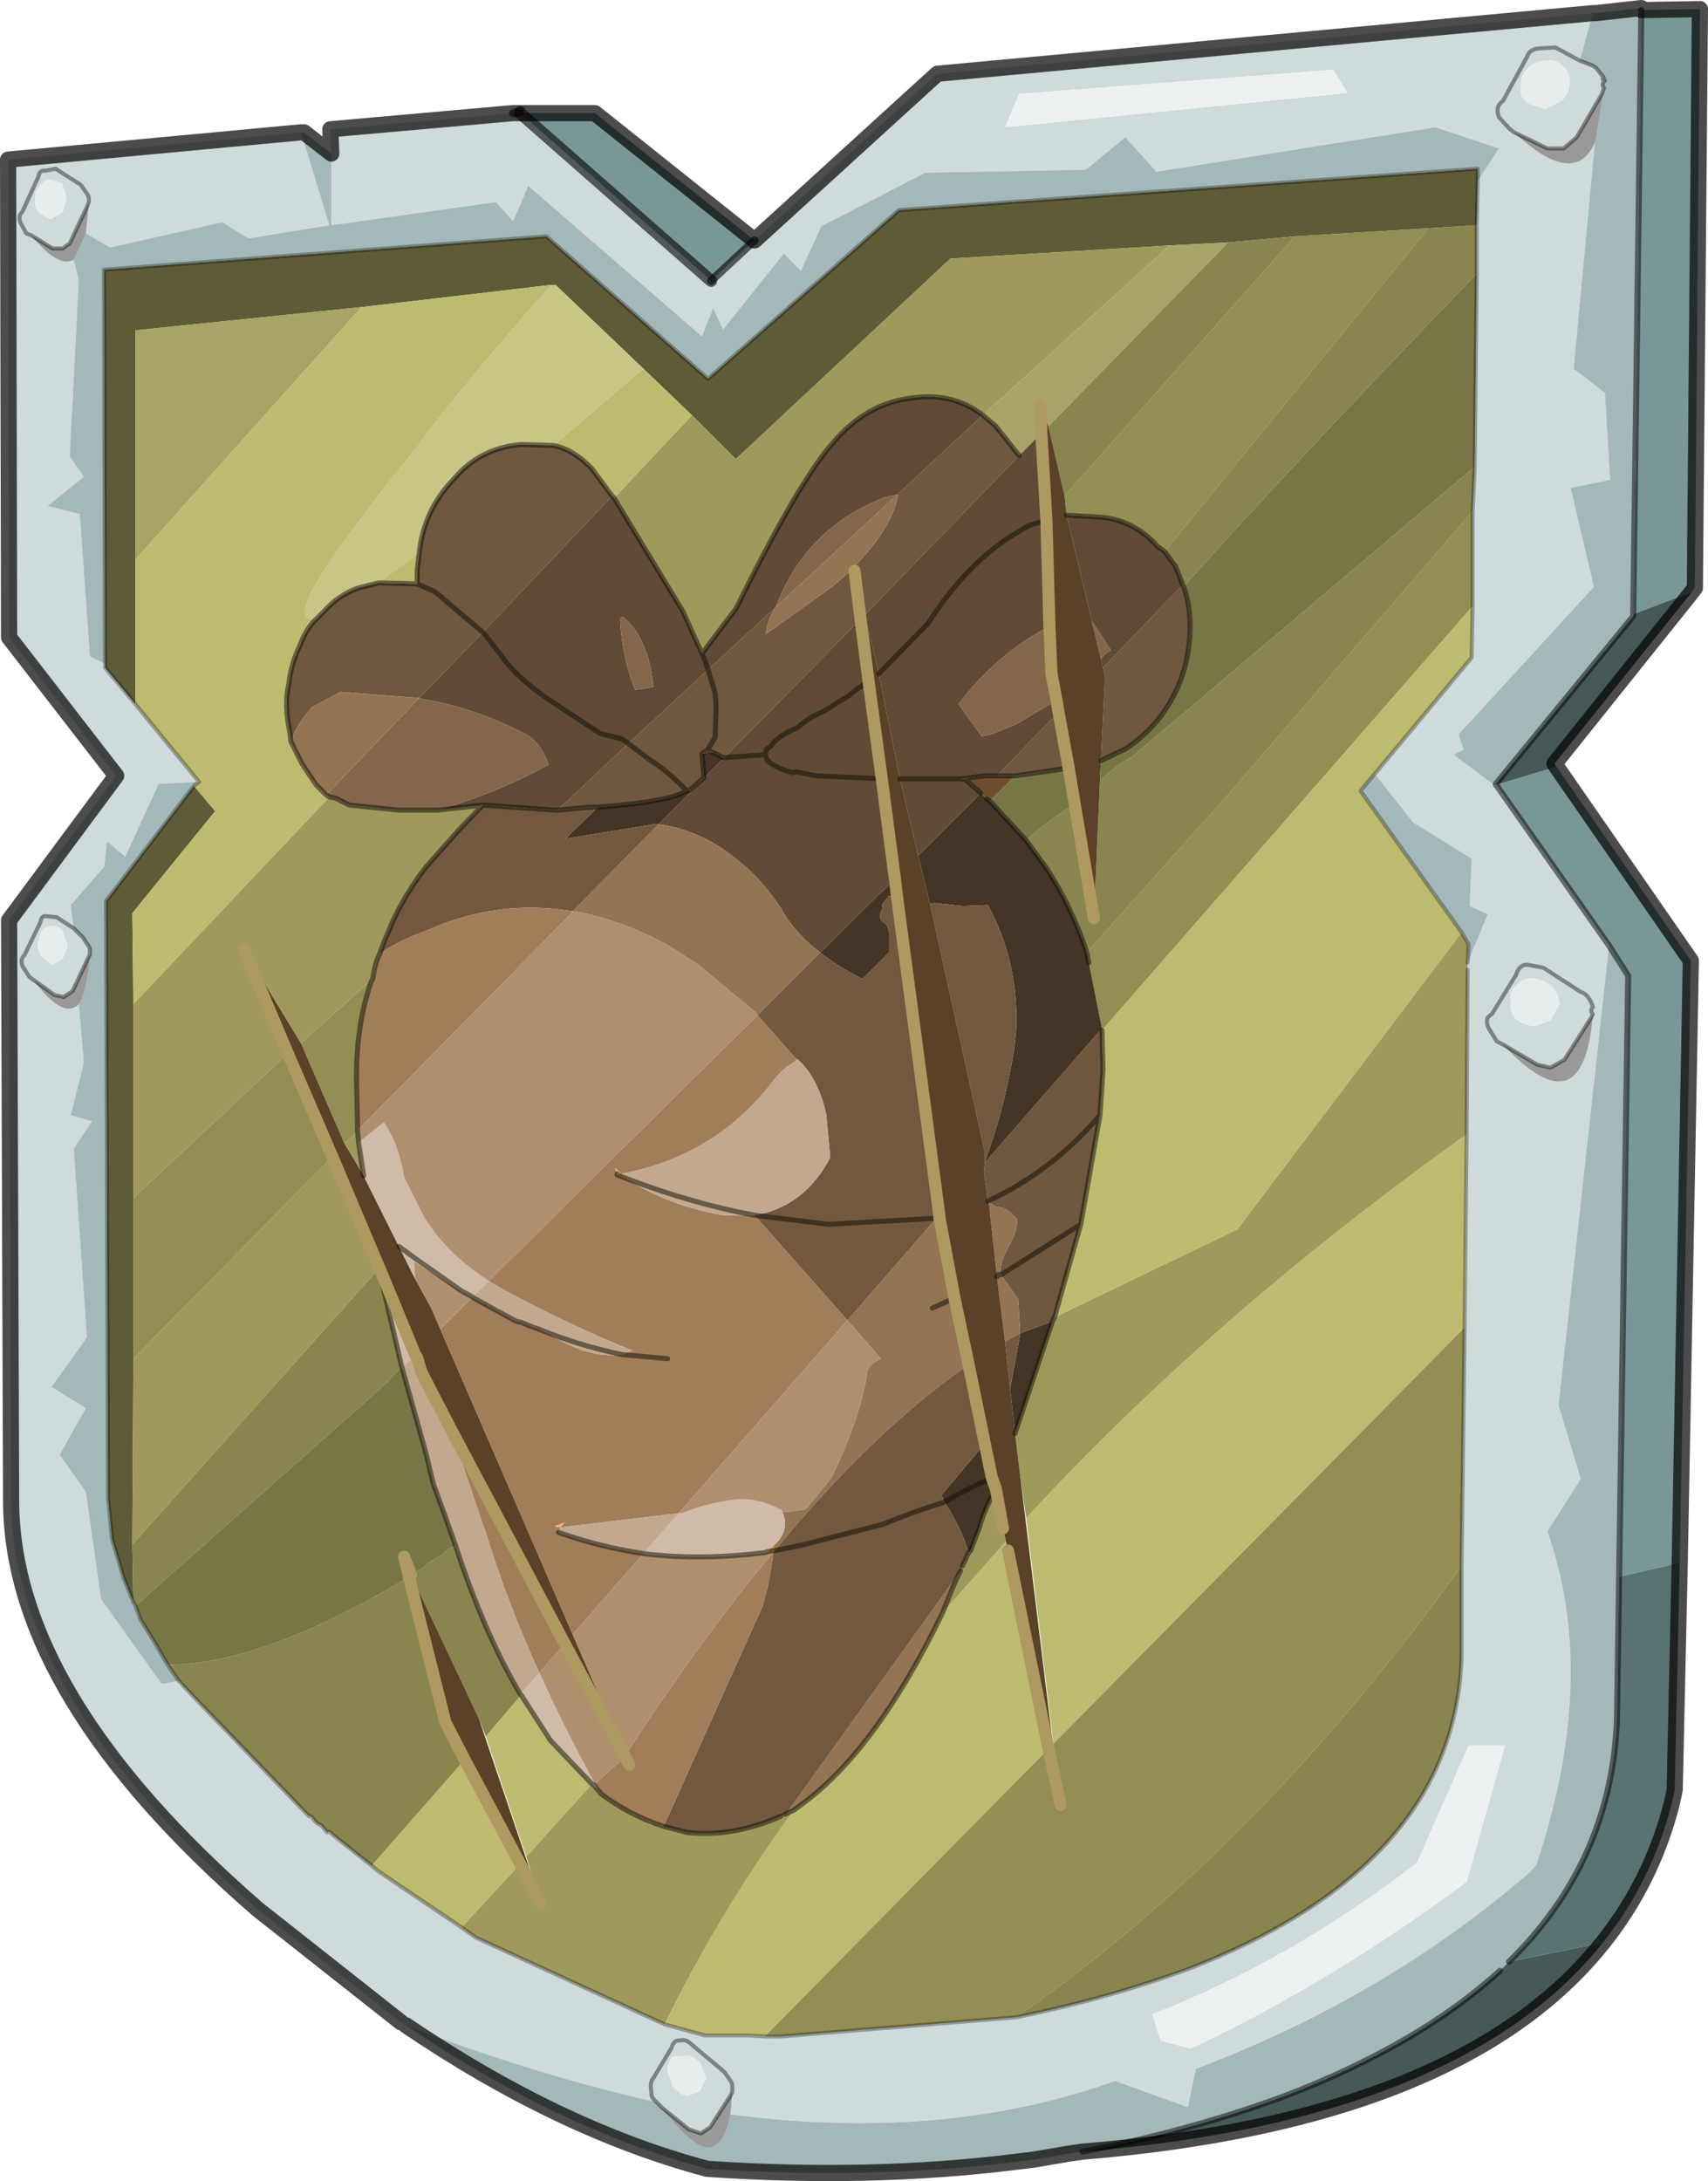 <svg viewBox="0 0 84.55 107.96" xmlns="http://www.w3.org/2000/svg" xmlns:xlink="http://www.w3.org/1999/xlink"><use width="84.55" height="107.95" xlink:href="#a"/><defs><g id="a"><path d="m313.95 146.5 2.9-.05-.25 28.65-.15.2-2.9 1.1.4-29.9m-4.2 37.45 6.65 9.6-.55 29.8-3 .7.45-29.75-.95-1.5-5.55-7.9.05.05-.1-.1 3-.9m-51.3-32.35h3.7l7.9 6.3-2.15 2-9.45-8.3" fill="#799797" fill-rule="evenodd" transform="translate(-232.7 -146)"/><path d="m252.8 246.25-.25-.15-7.1-5.6q-12.2-10.6-12.2-20.25l-.1-28.7 5.3-7.15-5.3-6.85-.05-23.65 14.5-1.35 1.4 4.6-4 .65-1.3-.8-5.55 1.25-1.2-.7.15-1.55-.1.25-.8 1.7-.05.1-.35.25h-.5l-1.05-.65-.25-.1-.3-.55q-.1-.35.1-.5l.8-1.75q.05-.35.35-.3l.5-.1 1.25.8.35.5.05.15v.2-.2l-.05-.15-.35-.5-1.25-.8-.5.1q-.3-.05-.35.3l-.8 1.75q-.2.15-.1.5l.3.55.25.1q1.35 1.65 2.1 1.2l.25 1-.45 8.75.7 1-1.8 1.45 1.6.4.5 7.05.75.35v.2l1.5 1.8 3.15 3.85-2 .1-1.65 3.6-.9-.75-.15 1.25-1.65 1.9.15 1.15-.85-.55-.5-.05q-.25-.05-.3.3l-.8 1.65q-.2.15-.1.5l.35.55.2.15-.2-.15-.35-.55q-.1-.35.1-.5l.8-1.65q.05-.35.3-.3l.5.05.85.55.45.45.3.45.05.1v.3l-.1.2-.75 1.6-.45.3-.45-.1-1.05-.75q1.5 2 2.25 1.2l.25 2.9-.65 2.6 1.05.3-.9 1.35.65 9.35-1.75 2.45 1.7 1.05-1.3 2.3 1.3 1.85.75 5.3 3 4.2.85-.15.7.75 5.75 5.95q.1-.05.25.2l.15.15.2.1.3.35q.1-.1.25.1l1.95 1.55.3.25 3.7 2.5.45.3.7.5 9.35 4.3 2 .55h2.2l.75.05h.8l11.65-.95q4.45-.9 8.55-2.4 13.15-5.1 13.5-15.4v-4.55l.15-11.8.1-9.55.05-8.15v-.35l1-2.4-.9-.4.1-2.35-2.9-1.8-1.9-2.4.05-.05 4.75-5.7.05-2.55v-4.7l.1-2.2.1-9.55v-2.4l.05-2.2 1.05-1.6-3.15-1.05-13.8 2.2-1.55-1.7-1.95 1.6-7.95.15-5.15 2.65-1 2.2-.85-.85-3 3.75-.5-1.05-.55 1.4-8.6-7.45-.75 1.75-.85-.95-8.15 1.15v-3.55l-.05-1.2 9.05-.8.35-.05v.05h-.35.35l9.45 8.3 2.15-2 9.05-8.25 32.45-3-.65 2.35.65.25.15.1.4.5q-.15.05.05.15-.2.15-.05.35l-.1.3-1.25 2.15-.65.55h-.8l-1.65-.8-.25-.2-.5-.55q-.2-.55.2-.8l1.2-2.2q.1-.35.55-.4l.85-.05 1.2.65-1.2-.65-.85.05q-.45.05-.55.4l-1.2 2.2q-.4.25-.2.8l.5.55.25.2q3 2.8 4 .5l-1.05 11.2 1.55 1.2.25 4.3-1.95.4 1.15 4.9-6.7 7.3.25.75-.5.25 2 1.5h.05l.05-.05v.05l.1.1-.05-.05 5.55 7.9-2.5 22.75 1.1 3.65-1.65 2.6q2.55 7.25-.55 16.5l-.3.35q-7.15 6.2-16.55 9.75l-.4 1.9-3.6-1.3q-8.55 3.05-19.05 1.65l.1-1.1v-.35l-.05-.15-.35-.5-1.55-1.3q-.35-.35-.6-.25-.35-.05-.45.35l-.9 1.5q-.2.2-.1.7-.05.25.25.5-.3-.25-.25-.5-.1-.5.1-.7l.9-1.5q.1-.4.45-.35.25-.1.6.25l1.55 1.3.35.5.05.15v.35l-.1.2-1 1.55-.45.3-.6-.2-1.3-1.05-.3-.3q-6-1.35-12.4-3.8m29.65-93.95 16.95-1.7-.7-1.15-15.55 1.2-.7 1.65m25.9-2.95q-.4.35-.35 1-.1.4.3.75l.9.3.85-.45q.35-.4.35-.9t-.35-.8q-.3-.3-.8-.25-.55.05-.9.35m-73.7 7.2.55.3.6-.35.2-.7-.25-.75-.55-.15q-.35 0-.55.35-.25.2-.2.65-.05.4.2.65m-.1 36.3.2.5.55.4.5-.3.25-.6-.25-.75q-.2-.3-.45-.25-.4-.05-.6.25l-.2.75m74.95 1.95q-.4-.3-.8-.35-.55-.1-.9.3-.45.35-.3.85-.1.45.25.85.35.25.9.35l.8-.3.45-.8q-.05-.6-.4-.9m-2.4 2.9-.3-.15-.4-.65q-.25-.5.15-.7l1.2-1.95q.15-.5.55-.5l.8.15 1.85 1.2q.35.1.55.6l.05.15q-.15.15 0 .35-.15-.2 0-.35l-.05-.15q-.2-.5-.55-.6l-1.85-1.2-.8-.15q-.4 0-.55.5l-1.2 1.95q-.4.2-.15.7l.4.65.3.15q4 4.3 4.45-1.5l-.1.2-1.3 2.05-.7.4-.65-.15-1.7-1m.1 34.7h-1.8l-2.55 5.8q-6.2 4.8-13.1 7.5l.4 1.3 1.5.4q6.9-3.25 13.65-8.25l1.9-6.75m-39.55 16.45-.3-.75q-.35-.35-.65-.35l-.7.05q-.25.25-.25.75l.25.7q.25.35.7.5l.65-.25.3-.65" fill="#cfdada" fill-rule="evenodd" transform="translate(-232.7 -146)"/><path d="m286.3 252.5-.7.1-1.75.3-.85.1q-7.2.9-15.3.35-7.3-1.95-14.9-7.1 6.4 2.45 12.4 3.8l.3.3q1.3 1.75 2.15 1.95.9.05 1.2-1.65 10.5 1.4 19.05-1.65l3.6 1.3.4-1.9q9.4-3.55 16.55-9.75l.3-.35q3.1-9.25.55-16.5l1.65-2.6-1.1-3.65 2.5-22.75.95 1.5-.45 29.75-.1 6.75q-.15 7.2-5.35 12.3l-.45.45q-4 3.65-10.65 6.2-4.75 1.75-10 2.75m-38.7-99.95h.15l1.35 1.05v3.55l8.15-1.15.85.95.75-1.75 8.6 7.45.55-1.4.5 1.05 3-3.75.85.85 1-2.2 5.15-2.65 7.95-.15 1.95-1.6 1.55 1.7 13.8-2.2 3.15 1.05-1.05 1.6v-.6l-28.65 2.05-9.45 8.35-8-7.05-21.9 1.65.05 19.5-.75-.35-.5-7.05-1.6-.4 1.8-1.45-.7-1 .45-8.75-.25-1 .6-1.3 1.2.7 5.55-1.25 1.3.8 4-.65-1.4-4.6m63.95-5.9h.15l2.25-.25v.1l-.4 29.9v.1l-6.8 8.3-.05.05h-.05l-2-1.5.5-.25-.25-.75 6.7-7.3-1.15-4.9 1.95-.4-.25-4.3-1.55-1.2 1.05-11.2.05-.2.4-2.5q-.15-.2.05-.35-.2-.1-.05-.15l-.4-.5-.15-.1-.65-.25.65-2.35m-10.8 37.65 1.9 2.4 2.9 1.8-.1 2.35.9.4-1 2.4.05-.9-.35-.6-5-7 .7-.85m-59.2 44.9-.85.15-3-4.2-.75-5.3-1.3-1.85 1.3-2.3-1.7-1.05 1.75-2.45-.65-9.35.9-1.35-1.05-.3.65-2.6-.25-2.9q.4-.6.55-2.45v-.3l-.05-.1-.3-.45-.45-.45-.15-1.15 1.65-1.9.15-1.25.9.75 1.65-3.6 2-.1-.25.2-4.35 5.7.1 28.9v.65l.2 2.05.35 1.15.2.7.5 1.25.1.15.25.7.65 1.05.7 1.2.55.8" fill="#a3b8b8" fill-rule="evenodd" transform="translate(-232.7 -146)"/><path d="m293.5 158-2.9.15-10.85.65-10.6 9.9h-.05l-2.15-2.15-2.4-2.3-4.35-4.15h-.2l-9.4 1.1-11.2 1.15v18.5l-1.5-1.8v-.2l-.05-19.5 21.9-1.65 8 7.05 9.45-8.35 28.65-2.05v.6l-.05 2.2-2.4.15-6.6.4-3.3.3m-51.2 26.9 1.05 1.25-4.1 5.05.05 4.5v17.55l-.05 9.2.05 2.85-.5-1.25-.2-.7-.35-1.15-.2-2.05v-.65l-.1-28.9 4.35-5.7" fill="#5e5b37" fill-rule="evenodd" transform="translate(-232.7 -146)"/><path d="m266.95 166.55 2.15 2.15h.05l10.6-9.9 10.85-.65-9.25 8.4q-1.5-1.15-3.5-.85-2.25.25-3.9 2.2-1.7 1.9-4.8 8.2l-1.7 2.25-.95-2.1-3.4-5.6 3.85-4.1m38.4 27.1v.35l-.05 8.15q-12.65 9.05-21.8 19l-.3-2.1-.25-2.1 1.85-5.55.1-.2 9.05-4.35 11.1-14.7.35.6-.05.9M265.6 246.2l-9.35-4.3-.7-.5 2.9-3.15 1 1.95-.25-.85-.45-1.45 3.25-3.6.4.4v.05q1.45 1.1 3.15 1.65l1.15.3q2.3.25 4.65-.8l.2-.1.45-.2q-3.65 5-6.4 10.6m-11.25-60.1 2.25-.25-1.2 1.25-1.6 1.8q-1.05 1.35-1.7 2.8l-.4.95-.2.55q-.25.5-.35 1.25l-3.55 3.2-2.85-4.7 2.2 5.2-7.65 7.15v-9.6l9.7-10.25.3.05.7.35 2.45.25h1.9m-5.2 17.15 2.3 5.45v.1l-12.2 13.65.05-9.2 9.85-10m1.55.95-.95-1.6.4-.35.25-.25.05.55.25 1.65m29.65 19.3.3-.65.1-.1.4-1.05q.3-1.05.85-2l.35 1.95.15.65-3.15 3.55.65-1.6.35-.75" fill="#9f9a5b" fill-rule="evenodd" transform="translate(-232.7 -146)"/><path d="m290.6 158.15 2.9-.15-8.9 9.1-.4-1.05.05 1.4-1.1 1.1-1.15-1.45-.65-.55 9.25-8.4m-51.2 15.55v-11.35l11.2-1.15-11.2 12.5" fill="#a8a468" fill-rule="evenodd" transform="translate(-232.7 -146)"/><path d="m282.45 152.3.7-1.65 15.55-1.2.7 1.15-16.95 1.7m24.75 80.1-1.9 6.75q-6.75 5-13.65 8.25l-1.5-.4-.4-1.3q6.9-2.7 13.1-7.5l2.55-5.8h1.8" fill="#ecf0f0" fill-rule="evenodd" transform="translate(-232.7 -146)"/><path d="m296.8 157.7 6.6-.4-13.05 16-.35-.25q-1.15-1.3-2.8-1.45l-1.7-.1-.1-.95 11.4-12.85m8.8 13.6v4.7l-18.35 21v-.1l-.75-3.75 3.8-4.25 3.05-3.4 12.25-14.2m-.4 40.4-.15 11.8q-10.1 14.05-22.05 22.35l-11.65.95h-.8l14.05-14.25.6 2.8-.3-2.35-.05-.7 20.35-20.6m-58.25-13.55 2.2 5.1-9.85 10v-7.95l7.65-7.15m2.8 4.45-2.15-4.95 3.55-3.2-.1.2q-.75 2.25-.7 4.9l.05 2.4v.05l-.25.25-.4.35" fill="#928e54" fill-rule="evenodd" transform="translate(-232.7 -146)"/><path d="m307.65 152.55 1.65.8h.8l.65-.55 1.25-2.15.1-.3-.4 2.5-.05.2q-1 2.3-4-.5M236.6 195.7q-.75.8-2.25-1.2l1.05.75.45.1.45-.3.75-1.6.1-.2q-.15 1.85-.55 2.45m.5-39.7-.15 1.55-.6 1.3q-.75.45-2.1-1.2l1.05.65h.5l.35-.25.05-.1.8-1.7.1-.25m70 41.7 1.7 1 .65.15.7-.4 1.3-2.05.1-.2q-.45 5.8-4.45 1.5m-38.15 51.85-.1 1.1q-.3 1.7-1.2 1.65-.85-.2-2.15-1.95l1.3 1.05.6.2.45-.3 1-1.55.1-.2" fill-opacity=".4" fill-rule="evenodd" transform="translate(-232.7 -146)"/><path d="M308.35 149.35q.35-.3.9-.35.5-.05.8.25.35.3.35.8t-.35.9l-.85.45-.9-.3q-.4-.35-.3-.75-.05-.65.35-1m-73.7 7.2q-.25-.25-.2-.65-.05-.45.2-.65.2-.35.55-.35l.55.15.25.75-.2.7-.6.35-.55-.3m-.1 36.3.2-.75q.2-.3.6-.25.25-.05.45.25l.25.75-.25.6-.5.3-.55-.4-.2-.5m74.95 1.95q.35.3.4.9l-.45.8-.8.3q-.55-.1-.9-.35-.35-.4-.25-.85-.15-.5.3-.85.35-.4.9-.3.4.05.8.35m-41.85 54.05-.3.65-.65.25q-.45-.15-.7-.5l-.25-.7q0-.5.25-.75l.7-.05q.3 0 .65.35l.3.75" fill="#e7eded" fill-rule="evenodd" transform="translate(-232.7 -146)"/><path d="m293.5 158 3.3-.3-11.4 12.85-.8-3.45 8.9-9.1m9.9-.7 2.4-.15v2.4q-8.55 8.85-14.25 15.2l-.25.3-.05-.1-.35-.9-.55-.75 13.05-16m2.3 11.8-.1 2.2-12.25 14.2-3.05 3.4-3.8 4.25q-.75-2.3-2.05-4.25l-.95-1.3q1-.95 2.4-1.8l.95 5.65.3-6.8q.7-.7 1.6-1.2l16.95-14.35m-.65 54.4v4.55q-.35 10.3-13.5 15.4-4.1 1.5-8.55 2.4 11.95-8.3 22.05-22.35m-53.95 14.85-1.95-1.55q-.15-.2-.25-.1l-.3-.35-.2-.1-.15-.15q-.15-.25-.25-.2l-5.75-5.95-.7-.75-.55-.8q4.7 0 11.95-4.35l.15.65 1.65 6.55.95 1.85-4.6 5.25m.35-29.55 1.15 4.9-.1.05-.35.35-.3.35-12.4 11-.15-.15-.05-2.85 12.2-13.65m3.8 13.7q1.4 4.3 3.2 7.35l.05.05-1.75 2.05-.35-.9-3.35-7.1.6-.35q.4-.4.95-.65.25-.3.65-.45" fill="#88854f" fill-rule="evenodd" transform="translate(-232.7 -146)"/><path d="M260 160.1h.2l4.35 4.15-4.45 3.8-1.6-.05q-1.85.15-3.1 1.45l-.5.55q-1.25 1.45-1.45 3.4-1.15.75-2 1.45l-1 .25q-1 .35-1.7 1.15l-.35.35q-2.5.65 5.05-8.6l.3-.45q2.55-3.3 6.25-7.45" fill="#c7c685" fill-rule="evenodd" transform="translate(-232.7 -146)"/><path d="m281.35 166.55.65.55 1.15 1.45-7.65 7.9-.5-2.2.3 2.4-6.75 6.85h-.05l-.5-.25-.3-.1-.25.15.1 1.2-.7.6-.15.05q-.95-1-1.85-1.55l-1.05-.8 1.05.8q.9.55 1.85 1.55-.95.55-4.4.8h-.4l-1.6.15 3.5-3.3 3.95-3.65.35 1.15.05.65-.05 1.55-.4.65.4-.65.05-1.55-.05-.65-.35-1.15 3.35-3.1q-.4.6-.5 1.35l3.35-2.4.75-.65q2.2-2.2 2.45-3.85h-.05l4.25-3.95m-18.35 4-6.4 6.75-2.35-2-.9-.4.9.4 2.35 2-3.15 3.25-3.9-.3-1.4.75-.3.35q-.5.65-.75 1.35l-.05-.45q-.3-1.4-.05-2.4.1-1 .55-1.9.3-.85.85-1.35l.35-.35q.7-.8 1.7-1.15l1-.25 1.9.05v-.65l.1-.85q.2-1.95 1.45-3.4l.5-.55q1.25-1.3 3.1-1.45l1.6.05q1 .2 1.9 1.15l1 1.35m24.3 8.5 3.95-4.1.05.1q.6 1.75.05 4-.75 2.55-2.9 4l-1.25.6.2-4.15-.1-.45m-2.2 2.2.5 2.75-.55.1-2.1.3h-.9l3.05-3.15m-3.65 22.3 5.75-6.6.05.05.05 1.95-.15 2.25q-2.4 2.8-5.55 4.25 3.15-1.45 5.55-4.25l-.95 5.4-3.95 2.5 3.95-2.5-1.3 4.6-.1.2-1.6.6-.1-1.7-.85-1.2-.05-.05q.05-.65.35-1.2.55-.95.5-1.5l-.1-.1q-.45-.55-.95-.5-.25-.25-.35-.2l-.05-.1-.2-1.45.05-.45" fill="#70573f" fill-rule="evenodd" transform="translate(-232.7 -146)"/><path d="M239.4 180.85v-7.15l11.2-12.5 9.4-1.1q-3.7 4.15-6.25 7.45l-.3.45q-7.55 9.25-5.05 8.6-.55.5-.85 1.35-.45.9-.55 1.9-.25 1 .05 2.4l.05.45.55 1.1.7 1.05.5.5.15.1-9.7 10.25-.05-4.5 4.1-5.05-1.05-1.25.25-.2-3.15-3.85m25.15-16.6 2.4 2.3-3.85 4.1-.1-.1-1-1.35q-.9-.95-1.9-1.15l4.45-3.8M305.6 176l-.05 2.55-4.75 5.7-.05.05-.7.85 5 7-11.1 14.7-9.05 4.35 1.3-4.6.95-5.4.15-2.25-.05-1.95 18.35-21m-.3 26.15-.1 9.55-20.35 20.6-1.35-11.15q9.15-9.95 21.8-19m-34.75 44.65-.75-.05h-2.2l-2-.55q2.75-5.6 6.4-10.6l.6-.45q3.55-2.7 6.75-9.3l3.15-3.55.1.45 2 9.8-14.05 14.25m-15-5.4-.45-.3-3.7-2.5-.3-.25 4.6-5.25 2.75 5.15-2.9 3.15m-2.1-68-.1.85v.65l-1.9-.05q.85-.7 2-1.45m5.05 56.5 1.45 2.25 2.05 2.15-3.25 3.6-2-5.95 1.75-2.05" fill="#bdbb6f" fill-rule="evenodd" transform="translate(-232.7 -146)"/><path d="m283.15 168.55 1.1-1.1.25 4.3-.15.05-.7.2-1 .6q-2.25 1.5-4 4.25l-2.45 2.5 2.45-2.5q1.75-2.75 4-4.25l1-.6.7-.2.15-.05.15 5.25q-2.6 1.35-4.5 3.85l1.15 1.6.45-.1 1.25-.5 2-1.2.1.6-3.05 3.15h-.6l-.8.1-.35.05h-3.05 3.05l.2.05.75.65-3.1 3.1-.9-3.8-1.05-5.2-.7-2.9 7.65-7.9m-20.15 2 .1.1 3.4 5.6.95 2.1.15.35.15.45-.15-.45-.15-.35 1.7-2.25q3.1-6.3 4.8-8.2 1.65-1.95 3.9-2.2 2-.3 3.5.85l-4.25 3.95h-.05l-.5.1q-3.95 1.5-5.45 5.45l-3.35 3.1-3.95 3.65-.05-.05q-.2-.15-.35-.2l-1-.25-2.65-1.75q-1.5-1.05-2.2-2.05l-.85-1.1-.1-.1.1.1.85 1.1q.7 1 2.2 2.05l2.65 1.75 1 .25q.15.05.35.2l.05.05-3.5 3.3h-.1l-3.6-.25-2.25.25q2.95-.85 5.5-2.25-.35-1.1-1.2-1.55-2.55-1.3-5.05-1.7l-.15-.05 3.15-3.25 6.4-6.75m.55 6q-.15 0-.15.15.1 1.9.75 3.45l.9-.15-.1-.7q-.35-1.9-1.4-2.75m5 6.95 6.75-6.85.4 3.1q-.55.3-1 .7l-1.3.8q-.65.25-1.2.75-1.05.45-1.35.95-.3.15-.25.4l-2.05.15 2.05-.15q-.05-.25.25-.4.3-.5 1.35-.95.55-.5 1.2-.75l1.3-.8q.45-.4 1-.7l.65 4.8-3.25-.15-1-.2-.15.05q-1.4-.4-1.35-.9-.05.5 1.35.9l.15-.05 1 .2 3.25.15.65 4.95-3.7 3.65-.25-.2q-1.05-.85-1.7-2-.95-1.45-2.05-2.3-1.8-1.55-4-1.85l1.6-1.6.65-.7 1-1m16.95-12 1.7.1q1.65.15 2.8 1.45l.35.25.55.75.35.9-3.95 4.1-.1-.4q.15-.3.5-.45l-.95-1.45-1.25-5.25" fill="#614b36" fill-rule="evenodd" transform="translate(-232.7 -146)"/><path d="m253.45 180.55.15.05q2.5.4 5.05 1.7.85.45 1.2 1.55-2.55 1.4-5.5 2.25h-1.9l-2.45-.25-.7-.35-.3-.05-.15-.1 4.6-4.8m17.65-4.5q1.5-3.95 5.45-5.45l.5-.1h.05l-6 5.55m-7.55.5q1.05.85 1.4 2.75l.1.7-.9.15q-.65-1.55-.75-3.45 0-.15.15-.15m23.2.2.95 1.45q-.35.15-.5.45l-.45-1.9m-2.1.25.1 2.35.25 1.3-2 1.2-1.25.5-.45.1-1.15-1.6q1.9-2.5 4.5-3.85" fill="#84674a" fill-rule="evenodd" transform="translate(-232.7 -146)"/><path d="M277.1 170.5h.05q-.25 1.65-2.45 3.85l-.75.65-3.35 2.4q.1-.75.5-1.35l6-5.55m-30 12.2q.25-.7.75-1.35l.3-.35 1.4-.75 3.9.3-4.6 4.8-.5-.5-.7-1.05-.55-1.1m13.95 8.4 4.25-4.3q2.2.3 4 1.85 1.1.85 2.05 2.3.65 1.15 1.7 2l.25.2-3.1 3.1-.1-.15-2.9-2.4-1.5-.95q-2.45-1.3-4.65-1.65m13.6 20.25 4.4-5.05.1-.05h.05l.75 4 .7 3.3q-4.7 3.25-9.6 9.2H271v-.25q.85-.75.4-1.75l.15.1 1.05-.15 1.25-1.55q1.35-2.75 1.75-5-.05-.55.7-.9l-1.65-1.9m7-5.8q.1-.05.35.2.5-.05.95.5l.1.1q.05.55-.5 1.5-.3.55-.35 1.2v.05h.05l.85 1.2.1 1.7-.75.4-.4-3.2-.4-3.65m.55 3.55q-.15-.05-.15.1 0-.15.15-.1m-3.35 1.65 1.1-.5-1.1.5m-7.3 25.05h.05l8.65-12.05-.25.5-.65 1.6q-3.2 6.6-6.75 9.3l-.6.45-.45.2" fill="#957453" fill-rule="evenodd" transform="translate(-232.7 -146)"/><path d="m266.7 185.15.15-.05.05.1-1.6 1.6h-.25l-4.25.7v-.1l1.5-1.45q3.45-.25 4.4-.8m.85-.65-.1-1.2.55-.05.5.25h.05l-1 1m9.55 5.85h-.4l-.15.2q-.25.2-.15.4-.2.3-.1.55l.1.15q.25.05.3.5v1l-1.3 1.3q-1.15-.55-2.1-1.3l3.7-3.65.1.85m4.15-5.1.3.3.15.1 1.8 1.95.95 1.3q1.3 1.95 2.05 4.25l.75 3.75-.05.05-5.75 6.6v-.05q.95-2.5 1.45-5.55l.1-.95q.15-3.35-1.4-6.2l-1.25.05-1.35-.15q-.3 0-.25.1l-.6-2.45 3.1-3.1m3.55 26.15-1.85 5.55-.25-2.2.5-2.7V212l1.6-.6m-4.15 11.45q-.4-1.3-1.2-2.5l-.15-.35.3-.35 1.85-2.2.35 1.7.2.55q-.55.95-.85 2l-.4 1.05-.1.1m1.15-3.7q-1.25.55-2.35 1.2 1.1-.65 2.35-1.2" fill="#443526" fill-rule="evenodd" transform="translate(-232.7 -146)"/><path d="m266.85 185.1.7-.6-.65.7-.05-.1m1.65-1.6h.05-.05m-7.7 4h-.1l.1-.1v.1m20.65 16v.05-.05m5.75-6.55.05-.05v.1l-.05-.05" fill="#884402" fill-rule="evenodd" transform="translate(-232.7 -146)"/><path d="m267.45 183.3.25-.15.3.1-.55.05" fill="#936a42" fill-rule="evenodd" transform="translate(-232.7 -146)"/><path d="m256.6 185.85 3.6.25.05.05.05-.05 1.6-.15h.4l-1.5 1.45-.1.1h.1l4.25-.7h.25l-4.25 4.3H261q-3.6-.6-7.05.9l-.35.15q-1.15.4-2.1 1.05l.2-.55.4-.95q.65-1.45 1.7-2.8l1.6-1.8 1.2-1.25m13.6 10.4 3.1-3.1q.95.75 2.1 1.3l1.3-1.3v-1q-.05-.45-.3-.5l-.1-.15q-.1-.25.1-.55-.1-.2.15-.4l.15-.2h.4l2.1 15.8-.15.15-5.35.3-3.65-.45 3.65.45 5.35-.3-4.4 5.05-4.6-5.2q2.45-.4 3.75-2.85l-.2-2.15q-.4-1.8-1.4-2.7-.1-.1-.15.1l.05-.15-1.9-2.15m8.55-5.45q-.05-.1.25-.1l1.35.15 1.25-.05q1.55 2.85 1.4 6.2l-.1.95q-.5 3.05-1.45 5.55v-.45l-2.7-12.25m3.95 23.95-.25-2.35.75-.4v.05l-.5 2.7m-11.65 8q4.9-5.95 9.6-9.2l.8 3.9-1.85 2.2-.3.35.15.35q.8 1.2 1.2 2.5l-.3.65-.1.25-8.65 12.05h-.05l-.2.1q-2.35 1.05-4.65.8l-1.15-.3 4.9-10.9.3-1.15.25-1.55.05-.05 1.25-.25 4.1-1.05q1.45-.6 3.05-1.1-1.6.5-3.05 1.1l-4.1 1.05-1.25.25" fill="#72583f" fill-rule="evenodd" transform="translate(-232.7 -146)"/><path d="m284.25 167.45-.05-1.4.4 1.05.8 3.45.1.95 1.25 5.25.45 1.9.1.4.1.45-.2 4.15-.05 1-.3 6.8-.95-5.65-.3-1.8-.5-2.75-.1-.6-.25-1.3-.1-2.35-.15-5.25-.25-4.3m-8.95 9.2-.3-2.4.5 2.2.7 2.9 1.05 5.2.9 3.8.6 2.45 2.7 12.25v.5l-.05.45.2 1.45.05.1.4 3.65.4 3.2.25 2.35.25 2.2.25 2.1 1.7 13.95.3 2.35-.6-2.8-2-9.8-.1-.45-.15-.65-.35-1.95-.2-.55-.35-1.7-.8-3.9-.7-3.3-.75-4v-.1l-2.1-15.8-.1-.85-.65-4.95-.65-4.8-.4-3.1m-28.35 21.5-2.2-5.2 2.85 4.7 2.15 4.95.95 1.6 2.55 5.1.8 1.45.45 1.05 6.55 15.1 2.6 6 .2.45-.2-.4-3-5.6L255 216.7l-1.45-2.8-.2-.7-.1-.15-1.75-4.25-.05-.1-2.3-5.45-2.2-5.1m8.75 34.95-.95-1.85-1.65-6.55-.3-1.25-.1-.4.35.9 3.35 7.1 2.8 8.3.25.85-1-1.95-2.75-5.15" fill="#5a4127" fill-rule="evenodd" transform="translate(-232.7 -146)"/><path d="M251.5 193.2q.95-.65 2.1-1.05l.35-.15q3.45-1.5 7.05-.9l.05.05-10.65 10.8-.05-2.4q-.05-2.65.7-4.9l.1-.2q.1-.75.35-1.25m3.5 23.5 5.65 10.65-1.25 1.45q-1.6-3.5-2.7-7.1l-.05-.1-1.65-4.9m8.65 16.25.2.4-.2-.45q3.75-5.8 7.35-10.1l-.25 1.55-.3 1.15-4.9 10.9q-1.7-.55-3.15-1.65l-.25-.45 1.5-1.35m-2.6-6.05-6.55-15.1 1.6-1.6.05.05 2.1 1.15.25.05.35.15.55.2.6.3q1.85 1.15 3.5.95l.5-.2q-3.2-1.3-6.35-3l-.6-.35-.15-.1 13.3-13.15 1.9 2.15-.05.15q-.65.35-1.15 1.05-2.85 3.65-7.45 4.5l-.3-.3.1.3v.05l.5.2q1.95 1.3 4.75 1.8h1.55l4.6 5.2-8.35 9.55-5.85.7-.1.25q1.95.7 4.2 1.05l-3.5 4m4.7-13.65-2.25-.2 2.25.2m-5.3 8.35.2-.25-.5.2.3.05" fill="#a27d59" fill-rule="evenodd" transform="translate(-232.7 -146)"/><path d="m251.5 208.8 1.75 4.25-.65.65-1.15-4.9h.05m1.75.5-2.55-5.1-.25-1.65 1.25-1q.75 1.1 1 2.7l1 2q1.15 1.85 3.2 3.15l-.8.8-.55-.3-2.35-1.45.05.85m-.8-1.6.75.55 2.35 1.65-2.35-1.65-.75-.55m18.95 13.05q.45 1-.4 1.75l-.3.3-.15.05q-3.2.4-6 .05l1.75-2h.15q1.1-.45 2.45-.65 1.1-.2 2.4.45l.1.05m-12.95 9.1.95-1.05.05.1q1.15 2.55 2.65 5.3l.05.1-.05.05-.1-.05-2.05-2.15-1.45-2.25-.05-.05" fill="#cfbba7" fill-rule="evenodd" transform="translate(-232.7 -146)"/><path d="m260.65 227.35 3 5.6-1.5 1.35-.05-.1q-1.5-2.75-2.65-5.3l-.05-.1 1.25-1.45m3 5.55-2.6-6 3.5-4q2.8.35 6-.05l.15-.05.3-.05v.05q-3.6 4.3-7.35 10.1m-9.15-21.1-.45-1.05-.8-1.45-.05-.85 2.35 1.45.55.3-1.6 1.6m-4.1-9.85 10.65-10.8v-.05q2.2.35 4.65 1.65l1.5.95 2.9 2.4.1.15-13.3 13.15q-2.05-1.3-3.2-3.15l-1-2q-.25-1.6-1-2.7l-1.25 1-.05-.55v-.05m24.25 9.4 1.65 1.9q-.75.35-.7.9-.4 2.25-1.75 5l-1.25 1.55-1.05.15-.15-.1-.1-.05q-1.3-.65-2.4-.45-1.35.2-2.45.65h-.15l8.35-9.55" fill="#b08f6f" fill-rule="evenodd" transform="translate(-232.7 -146)"/><path d="m251.45 208.7.05.1h-.05v-.1m11.8-4.55v-.05l-.1-.3.3.3-.2.05m-2.8 17.45-.3-.05.5-.2-.2.25m1.65 12.75.05-.05.25.45v-.05l-.15-.15-.15-.2" fill="#fcaf63" fill-rule="evenodd" transform="translate(-232.7 -146)"/><path d="M260.2 186.1h.1l-.05.05-.05-.05m18.85 20.2.15-.15v.1h-.05l-.1.05m.15-.1-.05.05.05-.05m3 2.85.05.05h-.05v-.05m-11.2 13.7h.05l-.05.05v-.05" fill="#ba6702" fill-rule="evenodd" transform="translate(-232.7 -146)"/><path d="M261 191.1h.05v.05l-.05-.05" fill="#f99735" fill-rule="evenodd" transform="translate(-232.7 -146)"/><path d="m263.25 204.15.2-.05.3.25-.5-.2M271 222.5v.25l-.3.05.3-.3" fill="#e98103" fill-rule="evenodd" transform="translate(-232.7 -146)"/><path d="m253.25 213.05.1.15.2.7 1.45 2.8 1.65 4.9.05.1q1.1 3.6 2.7 7.1l-.95 1.05q-1.8-3.05-3.2-7.35l-.55-1.55-.55-1.5-.4-1.65-1.15-4.1.65-.65m18.8-14.5q.05-.2.15-.1 1 .9 1.4 2.7l.2 2.15q-1.3 2.45-3.75 2.85-3-.55-6.3-1.8 3.3 1.25 6.3 1.8h-1.55q-2.8-.5-4.75-1.8l-.3-.25q4.6-.85 7.45-4.5.5-.7 1.15-1.05M256.9 209.4l.15.1.6.35q3.15 1.7 6.35 3l-.5.2q-2.15-.45-4.1-1.25 1.95.8 4.1 1.25-1.65.2-3.5-.95l-.6-.3-.55-.2-.35-.15-.25-.05-2.1-1.15-.05-.05.8-.8m9.4 11.5-1.75 2q-2.25-.35-4.2-1.05l.1-.25 5.85-.7" fill="#c1a88e" fill-rule="evenodd" transform="translate(-232.7 -146)"/><path d="m316.45 175.3-6.8 8.5.1.15-3 .9v-.05l6.8-8.3v-.1l2.9-1.1m-4.4 66.85q-7 8.8-25.75 10.35 5.25-1 10-2.75 6.65-2.55 10.65-6.2l.45-.45 4.65-.95" fill="#465959" fill-rule="evenodd" transform="translate(-232.7 -146)"/><path d="m280.65 184.5.8-.1h1.5l-1.25 1.25-.15-.1-.3-.3-.75-.65.15-.1" fill="#6d4f30" fill-rule="evenodd" transform="translate(-232.7 -146)"/><path d="m280.3 184.55.35-.05-.15.1-.2-.05m-40.9 40.9-.1-.15.15.15h-.05" fill="#7a5836" fill-rule="evenodd" transform="translate(-232.7 -146)"/><path d="m305.8 159.55-.1 9.55-16.95 14.35q-.9.5-1.6 1.2l.05-1 1.25-.6q2.15-1.45 2.9-4 .55-2.25-.05-4l.25-.3q5.7-6.35 14.25-15.2M285.6 184l.3 1.8q-1.4.85-2.4 1.8l-1.8-1.95 1.25-1.25 2.1-.3.55-.1m-33 29.7 1.15 4.1.4 1.65.55 1.5.55 1.55q-.4.15-.65.45-.55.25-.95.65l-.6.35-.35-.9.25 1q-7.25 4.35-11.95 4.35l-.7-1.2-.65-1.05-.25-.7h.05l12.4-11 .3-.35.35-.35.1-.05" fill="#787646" fill-rule="evenodd" transform="translate(-232.7 -146)"/><path d="m315.85 223.35-.25 11.25-.15.7q-1 3.85-3.4 6.85l-4.65.95q5.2-5.1 5.35-12.3l.1-6.75 3-.7" fill="#597373" fill-rule="evenodd" transform="translate(-232.7 -146)"/><path d="m81.25.5 2.9-.05-.25 28.65-.15.2-6.8 8.5.1.15 6.65 9.6-.55 29.8-.25 11.25-.15.7q-1 3.85-3.4 6.85-7 8.8-25.75 10.35l-.7.1-1.75.3-.85.1q-7.2.9-15.3.35-7.3-1.95-14.9-7.1m-.25-.15-7.1-5.6Q.55 83.9.55 74.25l-.1-28.7 5.3-7.15-5.3-6.85L.4 7.9l14.5-1.35h.15L16.4 7.6l-.05-1.2 9.05-.8m.35 0h3.7l7.9 6.3 9.05-8.25 32.45-3H79L81.25.4v.1m-55.5 5.1h-.35" fill="none" stroke="#000" stroke-linecap="round" stroke-linejoin="round" stroke-opacity=".702" stroke-width=".8"/><path d="m74.95 6.55-.25-.2-.5-.55q-.2-.55.2-.8l1.2-2.2q.1-.35.55-.4l.85-.05 1.2.65m1.2 1.35q-.15-.2.05-.35-.2-.1-.05-.15l-.4-.5-.15-.1L78.2 3m-3.25 3.55 1.65.8h.8l.65-.55 1.25-2.15.1-.3M1.65 48.5l-.2-.15-.35-.55q-.1-.35.1-.5l.8-1.65q.05-.35.3-.3l.5.05.85.55m-2.1-34.3-.25-.1L1 11q-.1-.35.1-.5l.8-1.75q.05-.35.35-.3l.5-.1 1.25.8.35.5.05.15v.2m-2.85 1.65 1.05.65h.5l.35-.25.05-.1.8-1.7.1-.25m.05 37.25v-.3l-.05-.1-.3-.45-.45-.45m-2 2.55 1.05.75.45.1.45-.3.75-1.6.1-.2m74.4 2.95q-.15-.2 0-.35l-.05-.15q-.2-.5-.55-.6l-1.85-1.2-.8-.15q-.4 0-.55.5l-1.2 1.95q-.4.2-.15.7l.4.65.3.15 1.7 1 .65.15.7-.4 1.3-2.05.1-.2M32.5 104.05q-.3-.25-.25-.5-.1-.5.1-.7l.9-1.5q.1-.4.45-.35.25-.1.6.25l1.55 1.3.35.5.05.15v.35m-3.45.8-.3-.3m.3.3 1.3 1.05.6.2.45-.3 1-1.55.1-.2" fill="none" stroke="#000" stroke-linecap="round" stroke-linejoin="round" stroke-opacity=".4" stroke-width=".2"/><path d="m73.1 11.15.05-2.2v-.6L44.5 10.4l-9.45 8.35-8-7.05-21.9 1.65.05 19.5v.2l1.5 1.8m66.4-23.7v2.4L73 23.1l-.1 2.2V30l-.05 2.55-4.75 5.7M72.65 48l-.05 8.15-.1 9.55-.15 11.8v4.55q-.35 10.3-13.5 15.4-4.1 1.5-8.55 2.4l-11.65.95h-.8l-.75-.05h-2.2l-2-.55-9.35-4.3-.7-.5-.45-.3-3.7-2.5-.3-.25-1.95-1.55q-.15-.2-.25-.1l-.3-.35-.2-.1-.15-.15q-.15-.25-.25-.2l-5.75-5.95-.7-.75m1-44.5L6.7 34.85m2.9 4.05.25-.2M6.6 79.3l-.5-1.25-.2-.7-.35-1.15-.2-2.05v-.65l-.1-28.9 4.35-5.7m58.45-.6-.7.85 5 7 .35.6-.05.9M8.3 82.4l.55.8M6.7 79.45l.25.7.65 1.05.7 1.2m-1.6-2.95-.1-.15" fill="none" stroke="#000" stroke-linecap="round" stroke-linejoin="round" stroke-opacity=".302" stroke-width=".2"/><path d="m25.4 5.6.35-.05m11.6 6.35-2.15 2" fill="none" stroke="#000" stroke-linecap="round" stroke-linejoin="round" stroke-opacity=".6" stroke-width=".4"/><path d="M25.75 5.55v.05m9.45 8.3-9.45-8.3" fill="none" stroke="#000" stroke-linecap="round" stroke-linejoin="round" stroke-opacity=".6" stroke-width=".6"/><path d="m48.65 20.55.65.55 1.15 1.45m-20.05 2.1-.1-.1-1-1.35q-.9-.95-1.9-1.15L25.8 22q-1.85.15-3.1 1.45l-.5.55q-1.25 1.45-1.45 3.4l-.1.85v.65l.9.4 2.35 2 .1.1.85 1.1q.7 1 2.2 2.05l2.65 1.75 1 .25q.15.05.35.2l.05.05 1.05.8q.9.55 1.85 1.55l.15-.05.7-.6-.1-1.2.25-.15.4-.65.05-1.55-.05-.65-.35-1.15-.15-.45-.15-.35-.95-2.1-3.4-5.6M21.65 40.1l2.25-.25 3.6.25h.1m21.05-19.55q-1.5-1.15-3.5-.85-2.25.25-3.9 2.2-1.7 1.9-4.8 8.2l-1.7 2.25m1.05 5.15h.05l2.05-.15q-.05-.25.25-.4.3-.5 1.35-.95.55-.5 1.2-.75l1.3-.8q.45-.4 1-.7m-7.7 3.5.5.25m-.8-.35.3.1m2.6.1q-.05.5 1.35.9l.15-.05 1 .2 3.25.15M15.7 30.6l.35-.35q.7-.8 1.7-1.15l1-.25m1.9.05-1.9-.05M15.7 30.6q-.55.5-.85 1.35-.45.9-.55 1.9-.25 1 .05 2.4l.05.45m1.75 2.65.15.1.3.05.7.35 2.45.25h1.9m-5.5-.75-.5-.5-.7-1.05-.55-1.1m9.5 3.15-1.2 1.25-1.6 1.8q-1.05 1.35-1.7 2.8l-.4.95-.2.55m10.8-7.25h-.4l-1.6.15m-9.15 8.35-.1.2q-.75 2.25-.7 4.9l.05 2.4m.75-7.5q.1-.75.35-1.25m-1.05 9.35L17.7 56v-.05m.3 2.25-.25-1.65m5.1 7.35-2.35-1.65-.75-.55m-1 1v.1l1.15 4.9 1.15 4.1.4 1.65.55 1.5.55 1.55q1.4 4.3 3.2 7.35l.05.05 1.45 2.25 2.05 2.15.1.05m7.95-28.2 3.65.45 5.35-.3.1-.05.05-.05m-15.95-2.05v-.05m.5.25q3.3 1.25 6.3 1.8m-6.3-1.8-.5-.2M23.4 64.2l.05.05 2.1 1.15.25.05.35.15.55.2q1.95.8 4.1 1.25l2.25.2m-10.2-3.35.55.3M34 39.15q-.95.55-4.4.8M57.65 27.3l-.35-.25q-1.15-1.3-2.8-1.45l-1.7-.1m5.75 3.45-.35-.9-.55-.75M43.5 33.35l2.45-2.5q1.75-2.75 4-4.25l1-.6.7-.2.15-.05m-7.25 12.8h3.05l.35-.05.8-.1h1.5l2.1-.3.55-.1m-4.35 1.25-.75-.65-.2-.05m6.3 9.1-.1-.5q-.75-2.3-2.05-4.25l-.95-1.3-1.8-1.95-.15-.1m9.75-10.5q.6 1.75.05 4-.75 2.55-2.9 4l-1.25.6m4.1-8.6-.05-.1m-9.65 30.5q3.15-1.45 5.55-4.25l.15-2.25-.05-1.95m-5 12.1 3.95-2.5.95-5.4m-5.1 8q0-.15.15-.1m.05 0h-.05m2.7 2.1-.1.2-1.85 5.55m-11.95 5.8h.05m8.9-12.5-1.1.5m.6 9.6q-1.6.5-3.05 1.1l-4.1 1.05-1.25.25m-5.5 13.65 1.15.3q2.3.25 4.65-.8m9-12.4.3-.65.1-.1.4-1.05q.3-1.05.85-2m-2.55.65q1.1-.65 2.35-1.2m-1.8 5.1.25-.5m-.9 2.1.65-1.6m-.65 1.6q-3.2 6.6-6.75 9.3l-.6.45m-1-12.85-.3.05-.15.05q-3.2.4-6 .05-2.25-.35-4.2-1.05m1.9 12.7-.15-.2m.15.2.15.15v.05q1.45 1.1 3.15 1.65m6-.6.45-.2m12.9-24.4 1.3-4.6" fill="none" stroke="#100f07" stroke-linecap="round" stroke-linejoin="round" stroke-opacity=".514" stroke-width=".25"/><path d="m51.55 21.45-.05-1.4m-8.9 10.6-.3-2.4m.7 5.5-.4-3.1m1.05 7.9-.65-4.8m-30.95 13.2 2.2 5.2 2.2 5.1 2.3 5.45.05.1 1.75 4.25.1.15.2.7 1.45 2.8 5.65 10.65 3 5.6.2.4m15.35-27.2-2.1-15.8-.1-.85-.65-4.95M46.5 60.2v-.05m5.3-34.4-.25-4.3m.4 9.55.1 2.35.25 1.3.1.6.5 2.75.3 1.8.95 5.65M51.95 31l-.15-5.25m-5.3 34.5v-.05m.75 4.05-.75-4m1.45 7.3-.7-3.3m1.5 7.2-.8-3.9m1.15 5.6-.35-1.7m.35 1.7.2.55.35 1.95m.25 1.1 2 9.8.6 2.8M20.4 78.7l1.65 6.55.95 1.85 2.75 5.15 1 1.95m-6.4-16.25-.35-.9.1.4.3 1.25" fill="none" stroke="#ae9960" stroke-linecap="round" stroke-linejoin="round" stroke-width=".6"/><path d="m81.25.5-.4 29.9m-6.8 8.4 6.8-8.3v-.1m-6.7 8.55-.1-.1v-.05m5.6 8 .95 1.5-.45 29.75-.1 6.75Q79.9 92 74.7 97.1m4.95-50.3-5.55-7.9m.15 58.65q-4 3.65-10.65 6.2-4.75 1.75-10 2.75" fill="none" stroke="#000" stroke-linecap="round" stroke-linejoin="round" stroke-opacity=".502" stroke-width=".3"/></g></defs></svg>